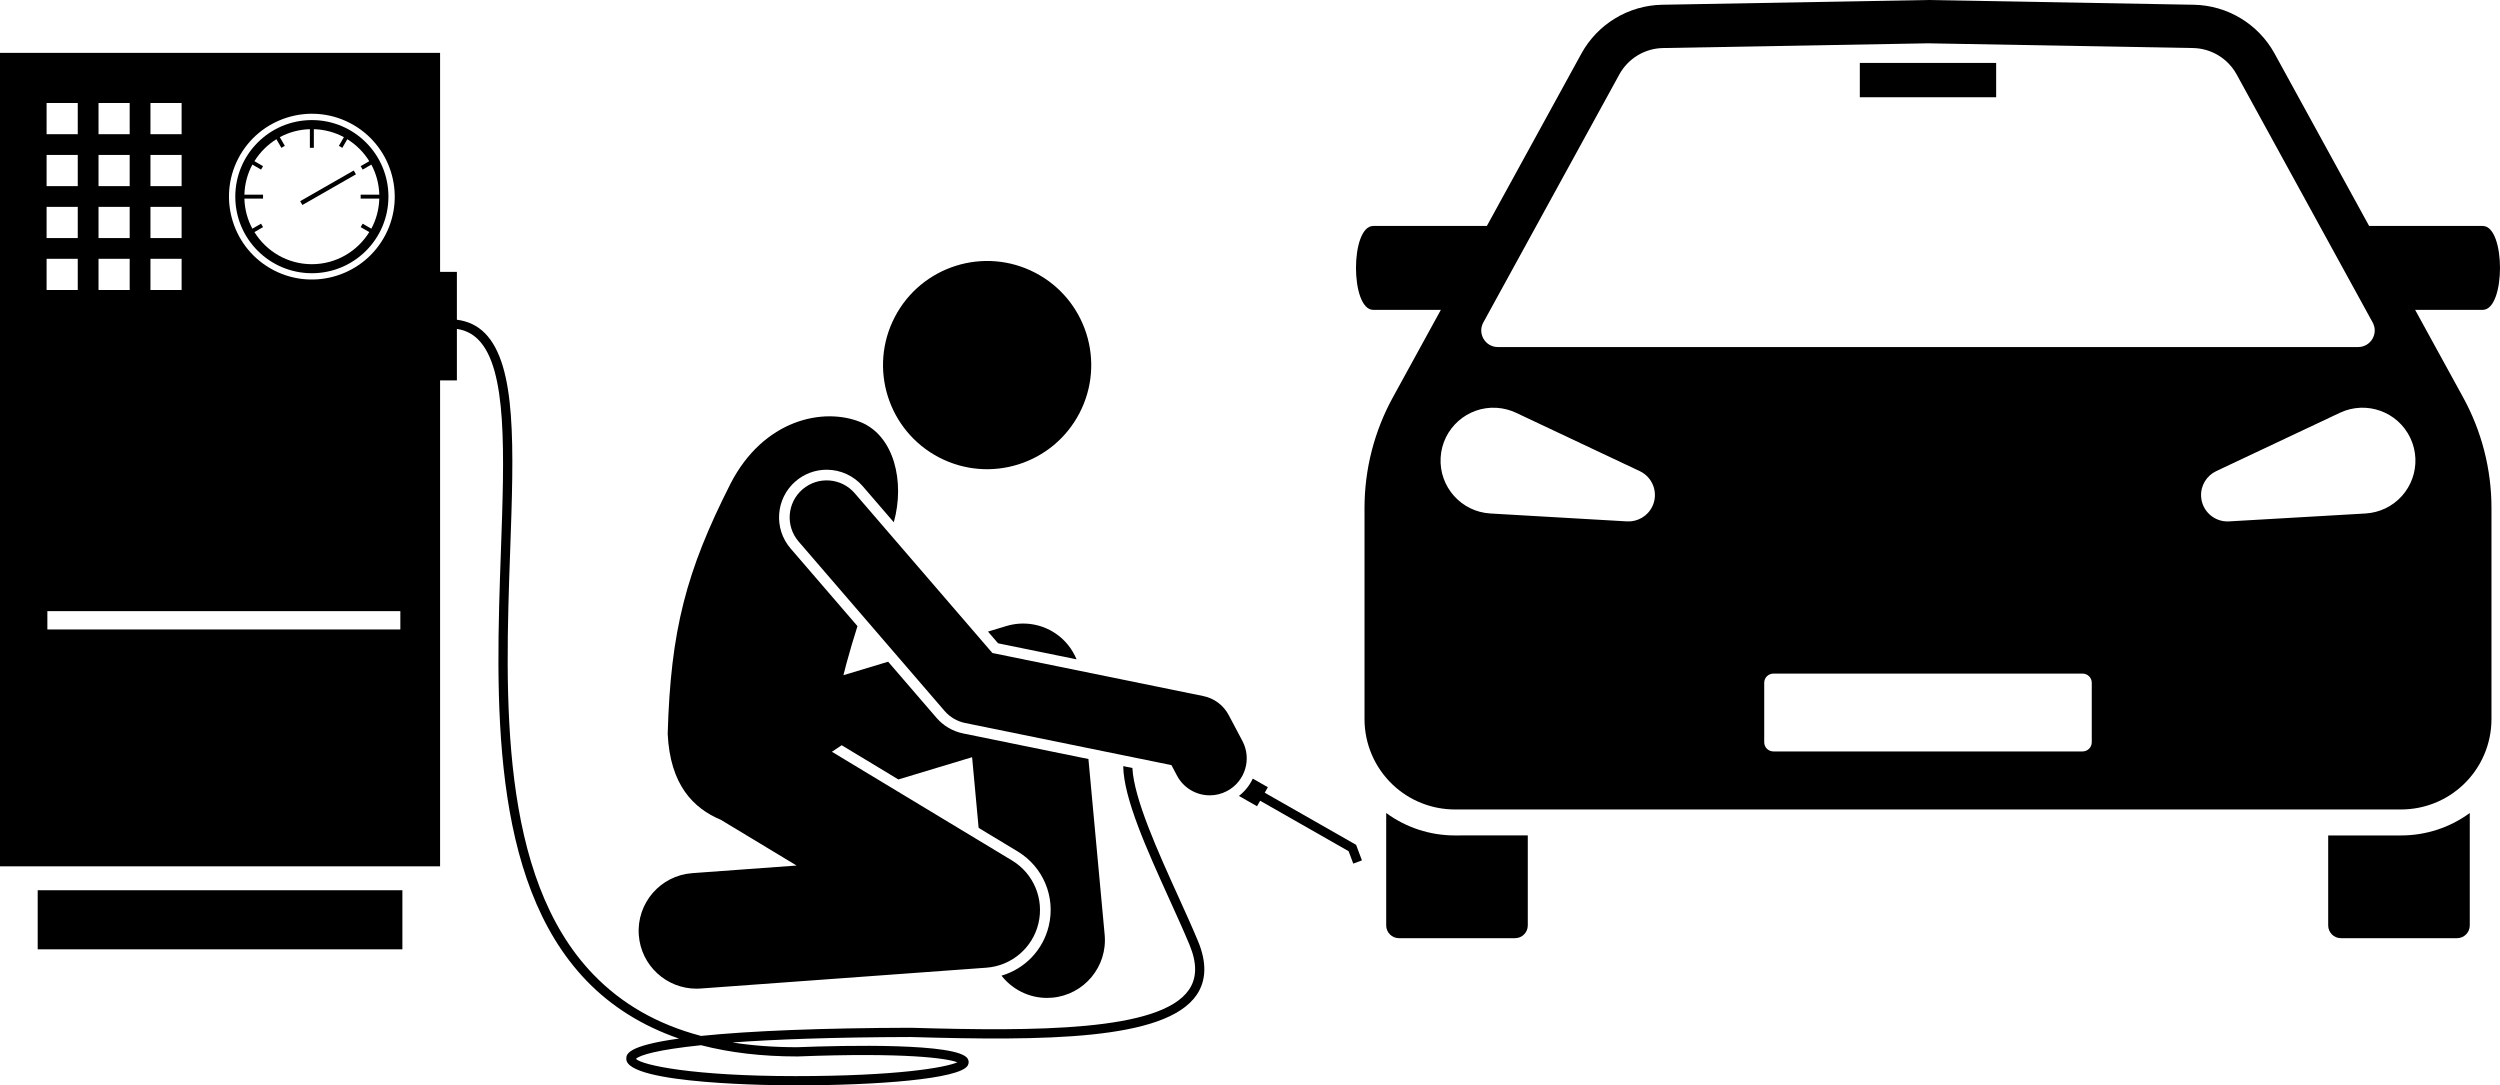 <?xml version="1.0" encoding="utf-8"?>
<!-- Generator: Adobe Illustrator 24.1.1, SVG Export Plug-In . SVG Version: 6.00 Build 0)  -->
<svg version="1.1" id="Layer_1" xmlns="http://www.w3.org/2000/svg" xmlns:xlink="http://www.w3.org/1999/xlink" x="0px" y="0px"
	 viewBox="0 0 540.349 234.591" enable-background="new 0 0 540.349 234.591" xml:space="preserve">
<g>
	<path d="M314.453,180.571c-5.389,0-10.552-1.707-14.839-4.85v0.479v23.823c0,1.52,1.232,2.752,2.752,2.752h25.097
		c1.52,0,2.752-1.232,2.752-2.752v-19.068v-0.385H314.453z"/>
	<path d="M518.976,180.571h-15.761v0.385v19.068c0,1.52,1.232,2.752,2.752,2.752h25.097
		c1.52,0,2.752-1.232,2.752-2.752v-23.824v-0.479C529.529,178.864,524.365,180.571,518.976,180.571z"/>
	<path d="M536.609,48.839h-24.548l-20.427-37.249C488.122,5.188,481.45,1.156,474.149,1.026L416.715,0l-57.434,1.026
		c-7.301,0.13-13.973,4.162-17.484,10.565l-20.427,37.249H296.822c-4.987,0-4.987,18.135,0,18.135h14.602
		l-10.377,18.923c-4.017,7.324-6.122,15.543-6.122,23.896v45.636c0,5.362,2.205,10.488,6.098,14.176
		c3.627,3.436,8.433,5.351,13.43,5.351h102.262h102.262c4.997,0,9.803-1.915,13.43-5.351
		c3.893-3.688,6.098-8.814,6.098-14.176V109.793c0-8.354-2.106-16.572-6.122-23.896l-10.377-18.923h14.604
		C541.596,66.974,541.596,48.839,536.609,48.839z M320.602,69.704l29.401-53.613c1.897-3.459,5.502-5.638,9.447-5.708
		l57.265-1.022l57.268,1.022c3.944,0.07,7.548,2.248,9.444,5.707l29.402,53.614
		c1.31,2.388-0.418,5.307-3.142,5.307H323.744C321.02,75.01,319.292,72.092,320.602,69.704z M311.379,98.902
		c0.364-6.308,5.775-11.125,12.081-10.76c1.495,0.087,2.941,0.476,4.219,1.075l26.741,12.613
		c2.852,1.345,4.074,4.747,2.729,7.599c-1.024,2.169-3.239,3.393-5.495,3.265l-29.516-1.709
		C315.831,110.618,311.014,105.21,311.379,98.902z M452.112,160.432c0,1.094-0.887,1.982-1.981,1.982h-66.831
		c-1.095,0-1.982-0.887-1.982-1.982v-12.859c0-1.095,0.887-1.982,1.982-1.982h66.831
		c1.094,0,1.981,0.887,1.981,1.982V160.432z M515.51,109.91c-1.355,0.639-2.81,0.988-4.219,1.074l-29.516,1.709
		c-3.148,0.182-5.848-2.222-6.03-5.37c-0.139-2.394,1.223-4.529,3.265-5.494l26.741-12.613
		c5.714-2.695,12.53-0.249,15.227,5.467C523.671,100.397,521.224,107.215,515.51,109.91z"/>
	<rect x="401.981" y="13.601" width="29.468" height="7.419"/>
	<rect x="8.147" y="192.417" width="78.826" height="12.771"/>
	<path d="M67.406,59.053c9.141,0,16.551-7.41,16.551-16.551c0-9.14-7.41-16.55-16.551-16.55
		c-9.14,0-16.55,7.41-16.55,16.55C50.855,51.643,58.265,59.053,67.406,59.053z M59.744,30.09l1.075,1.861
		l0.744-0.43l-1.083-1.875c1.942-1.049,4.151-1.656,6.496-1.725v4.03h0.859v-4.03
		c2.345,0.069,4.554,0.676,6.496,1.724l-1.083,1.876l0.744,0.43l1.076-1.862c1.929,1.194,3.556,2.82,4.75,4.75
		l-1.862,1.075l0.43,0.745l1.875-1.083c1.048,1.942,1.655,4.151,1.724,6.496h-4.03l-0.001,0.86l4.03-0
		c-0.069,2.345-0.676,4.555-1.724,6.496l-1.875-1.082l-0.43,0.744l1.862,1.075c-2.573,4.159-7.162,6.939-12.412,6.939
		c-5.25,0-9.839-2.78-12.412-6.939l1.861-1.075l-0.43-0.744l-1.874,1.082c-1.048-1.942-1.656-4.151-1.724-6.496
		l4.03,0l-0.001-0.86l-4.029,0c0.068-2.345,0.676-4.554,1.724-6.496l1.874,1.082l0.43-0.744
		l-1.861-1.074C56.188,32.91,57.815,31.284,59.744,30.09z"/>
	<rect x="64.219" y="40.054" transform="matrix(0.868 -0.497 0.497 0.868 -10.769 40.63)" width="13.34" height="0.955"/>
	<path d="M232.686,142.508c-0.929-2.249-2.491-4.212-4.555-5.601c-3.112-2.097-7.002-2.683-10.595-1.6
		l-3.993,1.205l2.184,2.534L232.686,142.508z"/>
	<path d="M149.628,188.723c-6.885,0.501-12.06,6.49-11.558,13.376c0.479,6.576,5.963,11.592,12.454,11.592
		c0.305,0,0.613-0.011,0.922-0.034l61.75-4.5c5.43-0.396,9.979-4.26,11.247-9.555
		c1.269-5.294-1.036-10.801-5.697-13.614l-38.935-23.5l2.11-1.413l12.252,7.395l15.936-4.809l1.412,15.279
		l8.414,5.078c5.543,3.345,8.253,9.823,6.745,16.119c-1.258,5.252-5.196,9.277-10.214,10.743
		c2.307,2.949,5.89,4.809,9.834,4.809c0.385,0,0.773-0.018,1.165-0.054c6.875-0.635,11.932-6.723,11.297-13.597
		l-3.51-37.984l-27.091-5.529c-2.223-0.453-4.263-1.649-5.743-3.368l-10.455-12.134l-9.667,2.917
		c0.218-0.872,0.441-1.741,0.675-2.606c0.731-2.711,1.531-5.388,2.365-8.002l-14.459-16.781
		c-3.707-4.303-3.223-10.819,1.08-14.527c1.869-1.61,4.256-2.497,6.72-2.497c3.003,0,5.848,1.304,7.806,3.577
		l6.703,7.779c2.449-8.773,0.047-18.689-7.125-21.625c-8.142-3.334-21.055-0.524-28.143,13.243
		c-9.633,18.986-12.969,31.77-13.602,54.127c0.525,11.004,5.519,16.067,11.493,18.571l1.062,0.641l15.304,9.237
		L149.628,188.723z"/>
	<path d="M202.975,98.873c11.025,5.735,24.608,1.447,30.343-9.579c5.734-11.024,1.448-24.608-9.577-30.344
		c-11.024-5.734-24.61-1.445-30.344,9.578C187.662,79.554,191.951,93.139,202.975,98.873z"/>
	<path d="M258.933,203.404c-1.244-2.991-2.733-6.274-4.31-9.751c-4.36-9.618-9.533-21.035-9.867-27.657l-1.985-0.405
		c0.111,7.004,5.132,18.082,10.03,28.887c1.569,3.462,3.052,6.731,4.285,9.694
		c1.675,4.023,1.636,7.22-0.12,9.771c-6.185,8.989-33.074,8.98-60.115,8.197
		c-19.01,0.05-34.638,0.659-45.329,1.764c-9.412-2.489-17.112-6.896-23.28-13.287
		c-20.463-21.199-19.082-60.217-17.973-91.567c0.792-22.389,1.418-40.071-5.453-47.029
		c-1.636-1.657-3.681-2.616-6.064-2.916V58.765h-3.633V11.426H0v175.816h95.119V82.215h3.633V71.095
		c1.839,0.266,3.369,1.043,4.64,2.331c6.266,6.344,5.623,24.514,4.878,45.553
		c-1.122,31.73-2.519,71.217,18.532,93.027c5.385,5.578,12.052,9.741,19.947,12.469
		c-11.385,1.58-11.383,3.452-11.381,4.394c0.007,5.561,32.8,5.721,36.539,5.721
		c17.349,0,35.6-1.331,37.267-4.307c0.267-0.474,0.257-1.011-0.026-1.472
		c-2.098-3.427-26.491-2.867-36.845-2.468c-4.994,0-9.657-0.34-14.002-1.024
		c9.045-0.66,21.553-1.135,38.523-1.179c28.703,0.825,55.03,0.761,61.789-9.063
		C260.755,211.966,260.862,208.038,258.933,203.404z M51.496,34.261c4.543-8.773,15.377-12.213,24.149-7.67
		c8.773,4.544,12.214,15.377,7.671,24.15c-4.544,8.773-15.377,12.214-24.151,7.67
		C50.393,53.868,46.953,43.035,51.496,34.261z M32.52,22.269h6.734v6.734H32.52V22.269z M32.52,33.492h6.734v6.734
		H32.52V33.492z M32.52,44.717h6.734v6.734H32.52V44.717z M32.52,55.941h6.734v6.734H32.52V55.941z M21.296,22.269
		h6.734v6.734h-6.734V22.269z M21.296,33.492h6.734v6.734h-6.734V33.492z M21.296,44.717h6.734v6.734h-6.734V44.717
		z M21.296,55.941h6.734v6.734h-6.734V55.941z M10.072,22.269h6.734v6.734h-6.734V22.269z M10.072,33.492h6.734
		v6.734h-6.734V33.492z M10.072,44.717h6.734v6.734h-6.734V44.717z M10.072,55.941h6.734v6.734h-6.734V55.941z
		 M86.532,136.05H10.238v-3.963H86.532V136.05z M172.342,228.344c23.521-0.906,32.339,0.405,34.58,1.259
		c-2.503,1.127-12.981,2.988-35.014,2.988c-22.093,0-33.067-2.354-34.462-3.724
		c0.818-0.834,4.795-1.994,14.078-2.956C157.788,227.53,164.735,228.345,172.342,228.344z"/>
	<path d="M267.783,172.032l3.908,2.229l0.677-1.187l19.123,10.905l1.002,2.681l1.873-0.701l-1.256-3.358
		l-19.752-11.264l0.677-1.188l-3.26-1.859C270.086,169.763,269.067,171.039,267.783,172.032z"/>
	<path d="M253.194,165.371l1.204,2.275c1.435,2.712,4.209,4.259,7.077,4.258c1.262,0,2.543-0.3,3.736-0.931
		c3.905-2.067,5.394-6.909,3.327-10.813l-2.973-5.615c-1.119-2.114-3.126-3.617-5.471-4.095l-45.598-9.307
		l-29.758-34.536c-2.883-3.347-7.934-3.723-11.282-0.838c-3.348,2.884-3.723,7.936-0.839,11.283l31.541,36.605
		c1.156,1.342,2.726,2.262,4.461,2.616L253.194,165.371z"/>
</g>
</svg>
